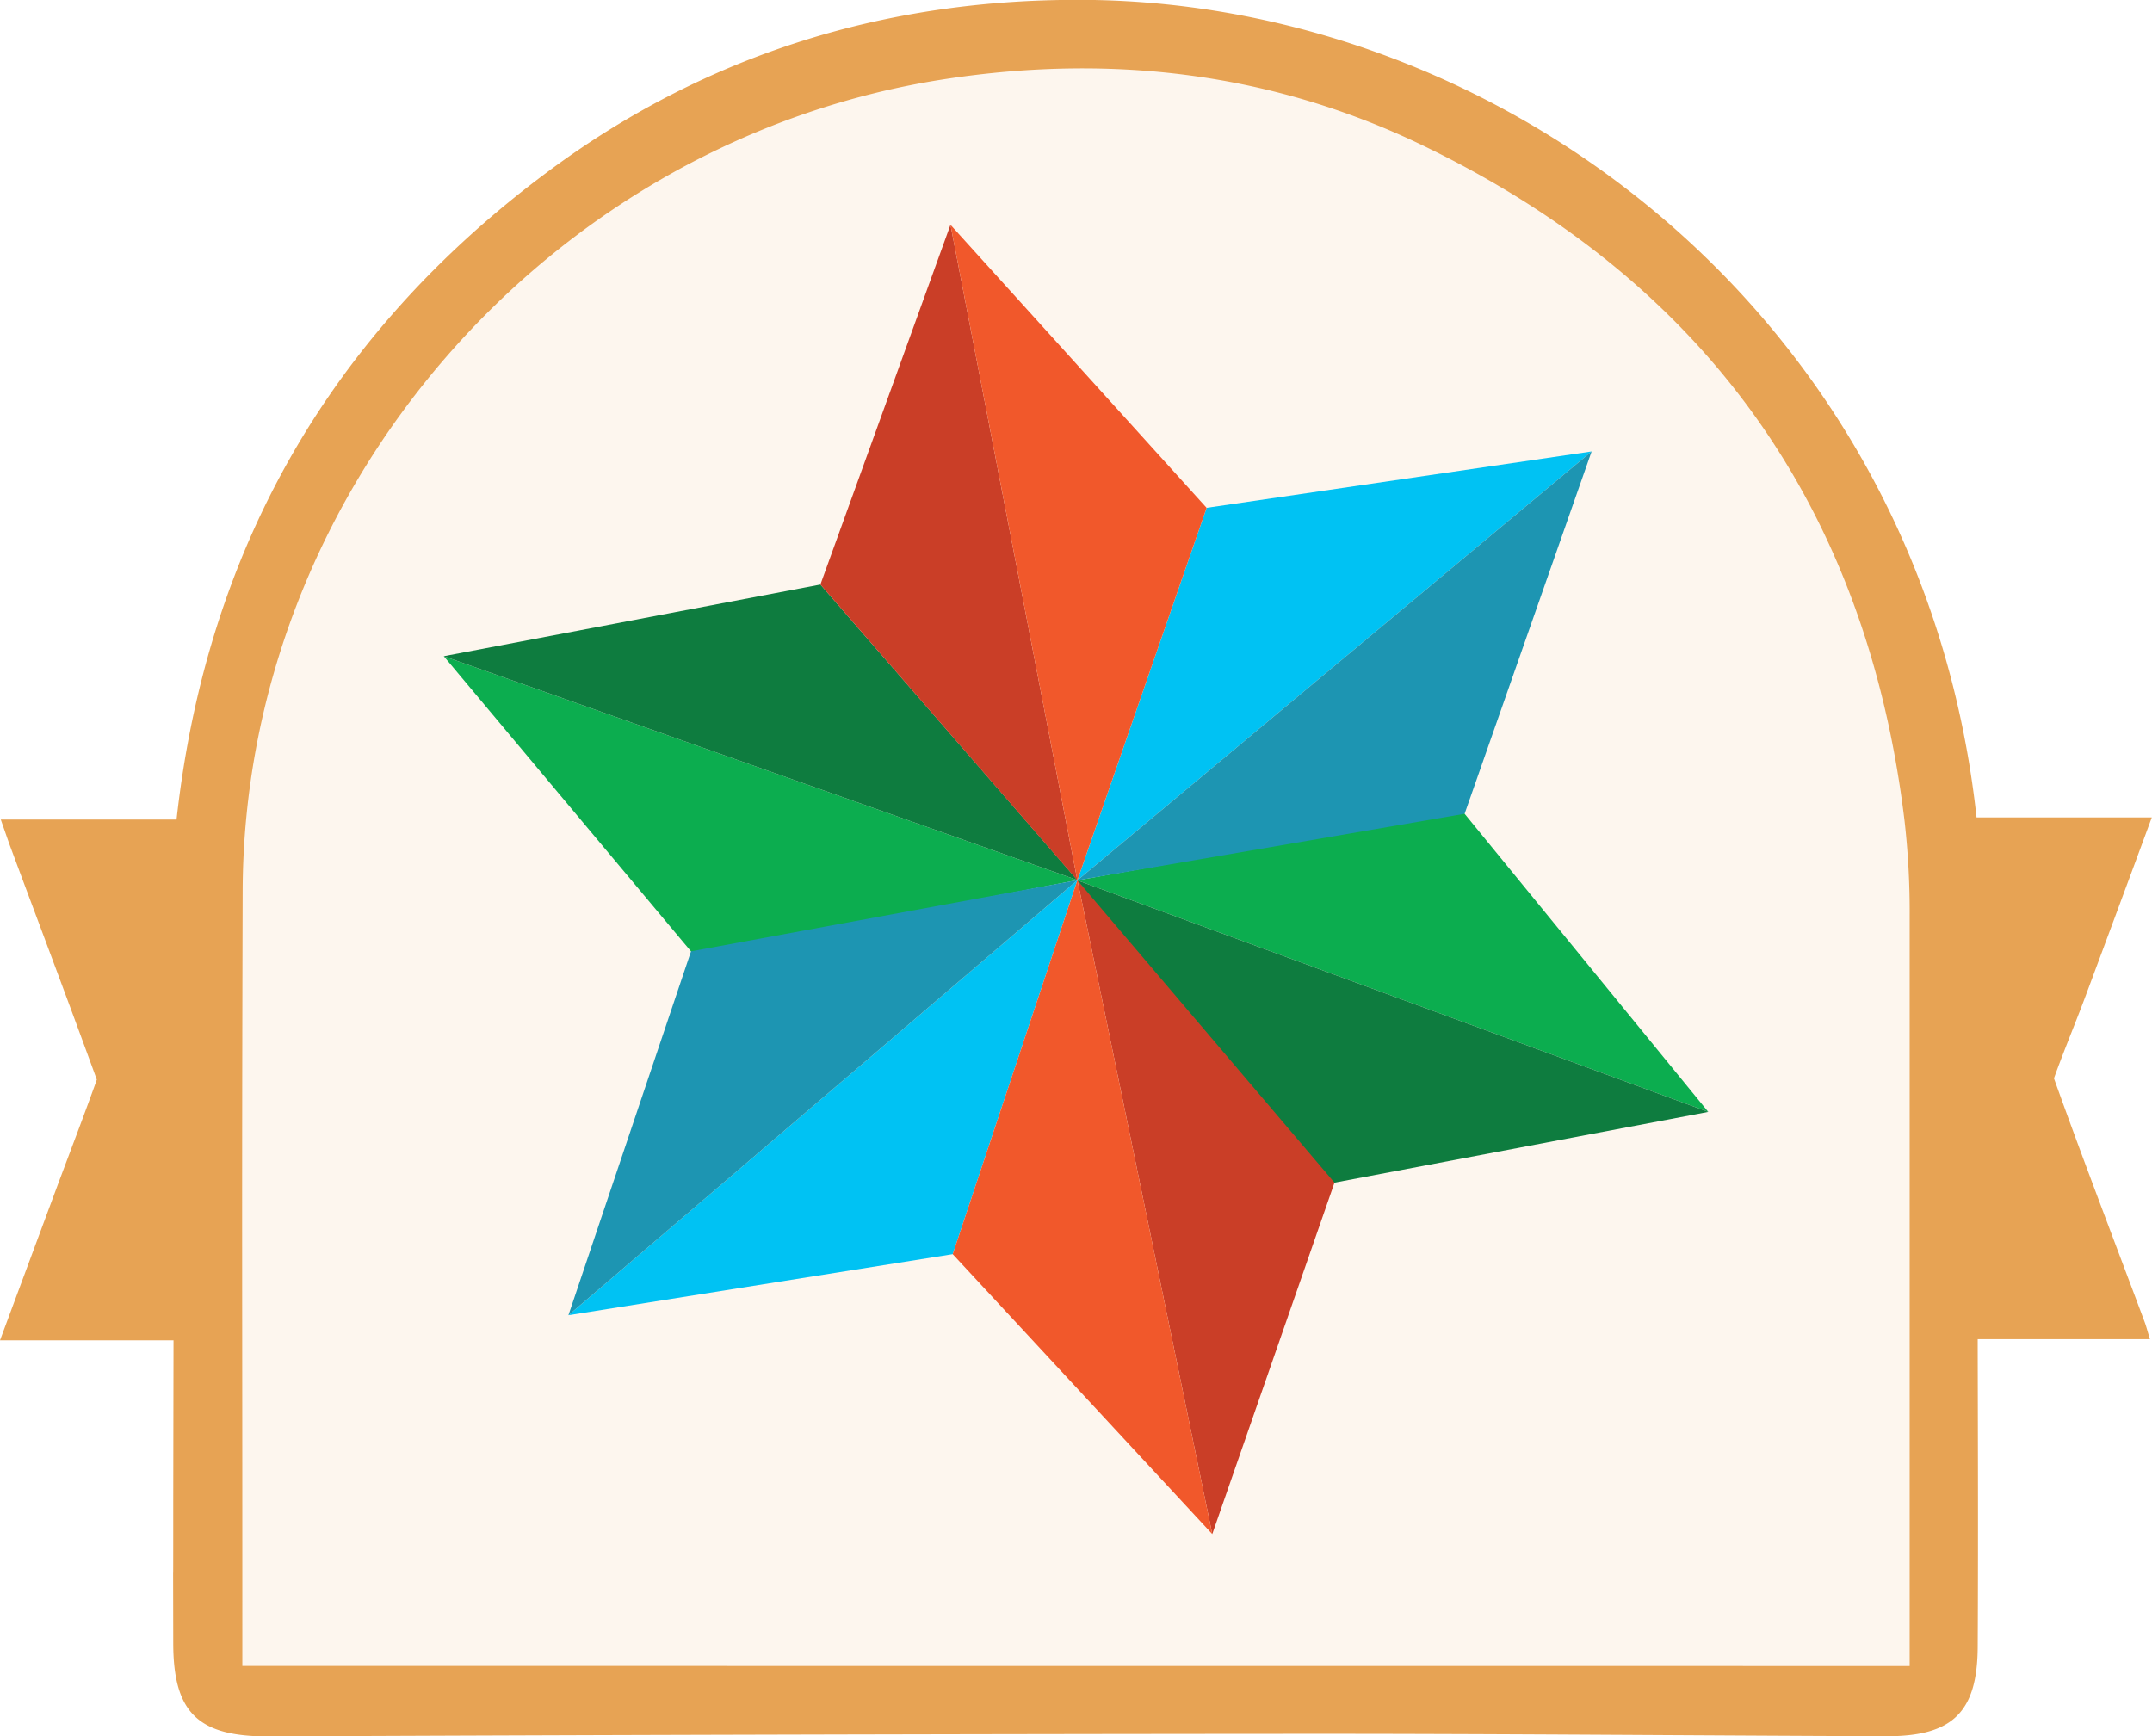 <svg xmlns="http://www.w3.org/2000/svg" viewBox="0 0 469.04 378.51"><defs><style>.cls-1,.cls-2{fill:#e7a354;}.cls-1{opacity:0.1;}.cls-3{fill:#0cad4f;}.cls-4{fill:#ca3e27;}.cls-5{fill:#00c2f3;}.cls-6{fill:#f1582b;}.cls-7{fill:#1d95b2;}.cls-8{fill:#0e7c3f;}</style></defs><title>social bite star</title><g id="Layer_2" data-name="Layer 2"><g id="Layer_1-2" data-name="Layer 1"><polygon class="cls-1" points="52.35 370.8 424.01 366.85 431.65 203.14 402.02 106.15 364.22 54.39 279.27 7.71 207.63 7.71 144.12 25.89 57.94 111.1 37.4 253.96 52.35 370.8"/><path class="cls-2" d="M37.82,292.17H0l11.83-31.86c4.17-11.25,8.55-22.43,12.34-33.81,1-3,1,20.16-.05,17.22-7-19.57-14.37-39-21.61-58.46-.71-1.89-1.35-3.81-2.34-6.61H38.48c6.52-59,33.67-106,80.62-141,34.83-26,74.68-38.11,118-37.67C328.86,1,419,70,430.8,178.18H469c-5,13.58-9.71,26.25-14.43,38.91-3.14,8.44-6.81,16.72-9.3,25.34-1.18,4.06-1.3-17.86.08-13.93,7,20,14.67,39.81,22.09,59.68.37,1,.63,2.05,1.15,3.74H431.05c0,10.32.14,41.21,0,67.09-.07,14.28-5.54,19.51-19.94,19.46-42.74-.15-85.48-.55-128.22-.52q-112.28.07-224.55.56c-15.14,0-20.56-5.15-20.58-20.3-.06-32.81,0,1.92,0-30.89Zm378.4,71v-7.9c0-74.4,0-81.25,0-155.65a175,175,0,0,0-1.12-20.73c-8.23-68.19-43.4-117.53-105.13-147.25C277.28,15.9,242.51,11.74,206.52,17.16,119.79,30.21,53.13,106.73,52.89,194.3c-.21,76.25-.06,85-.07,161.21v7.64Z"/><polygon class="cls-3" points="234.83 191.85 96.72 143.04 151.07 207.94 234.83 191.85"/><polygon class="cls-4" points="264.22 334.4 234.83 191.85 291.61 255.64 264.22 334.4"/><polygon class="cls-5" points="123.89 286.7 207.65 273.39 234.83 191.85 123.89 286.7"/><polygon class="cls-6" points="264.22 334.4 207.65 273.39 234.83 191.85 264.22 334.4"/><polygon class="cls-7" points="123.89 286.7 234.83 191.85 150.61 207.38 123.89 286.7"/><polygon class="cls-8" points="96.72 143.04 234.83 191.85 178.81 127.42 96.72 143.04"/><polygon class="cls-3" points="234.82 191.9 372.33 242.38 318.76 176.83 234.82 191.9"/><polygon class="cls-4" points="207.16 49 234.82 191.9 178.81 127.42 207.16 49"/><polygon class="cls-5" points="346.9 98.41 262.99 110.7 234.82 191.9 346.9 98.41"/><polygon class="cls-6" points="207.16 49 262.99 110.7 234.82 191.9 207.16 49"/><polygon class="cls-7" points="346.9 98.41 234.82 191.9 319.22 177.39 346.9 98.41"/><polygon class="cls-8" points="372.33 242.38 234.82 191.9 290.86 257.8 372.33 242.38"/></g></g></svg>
